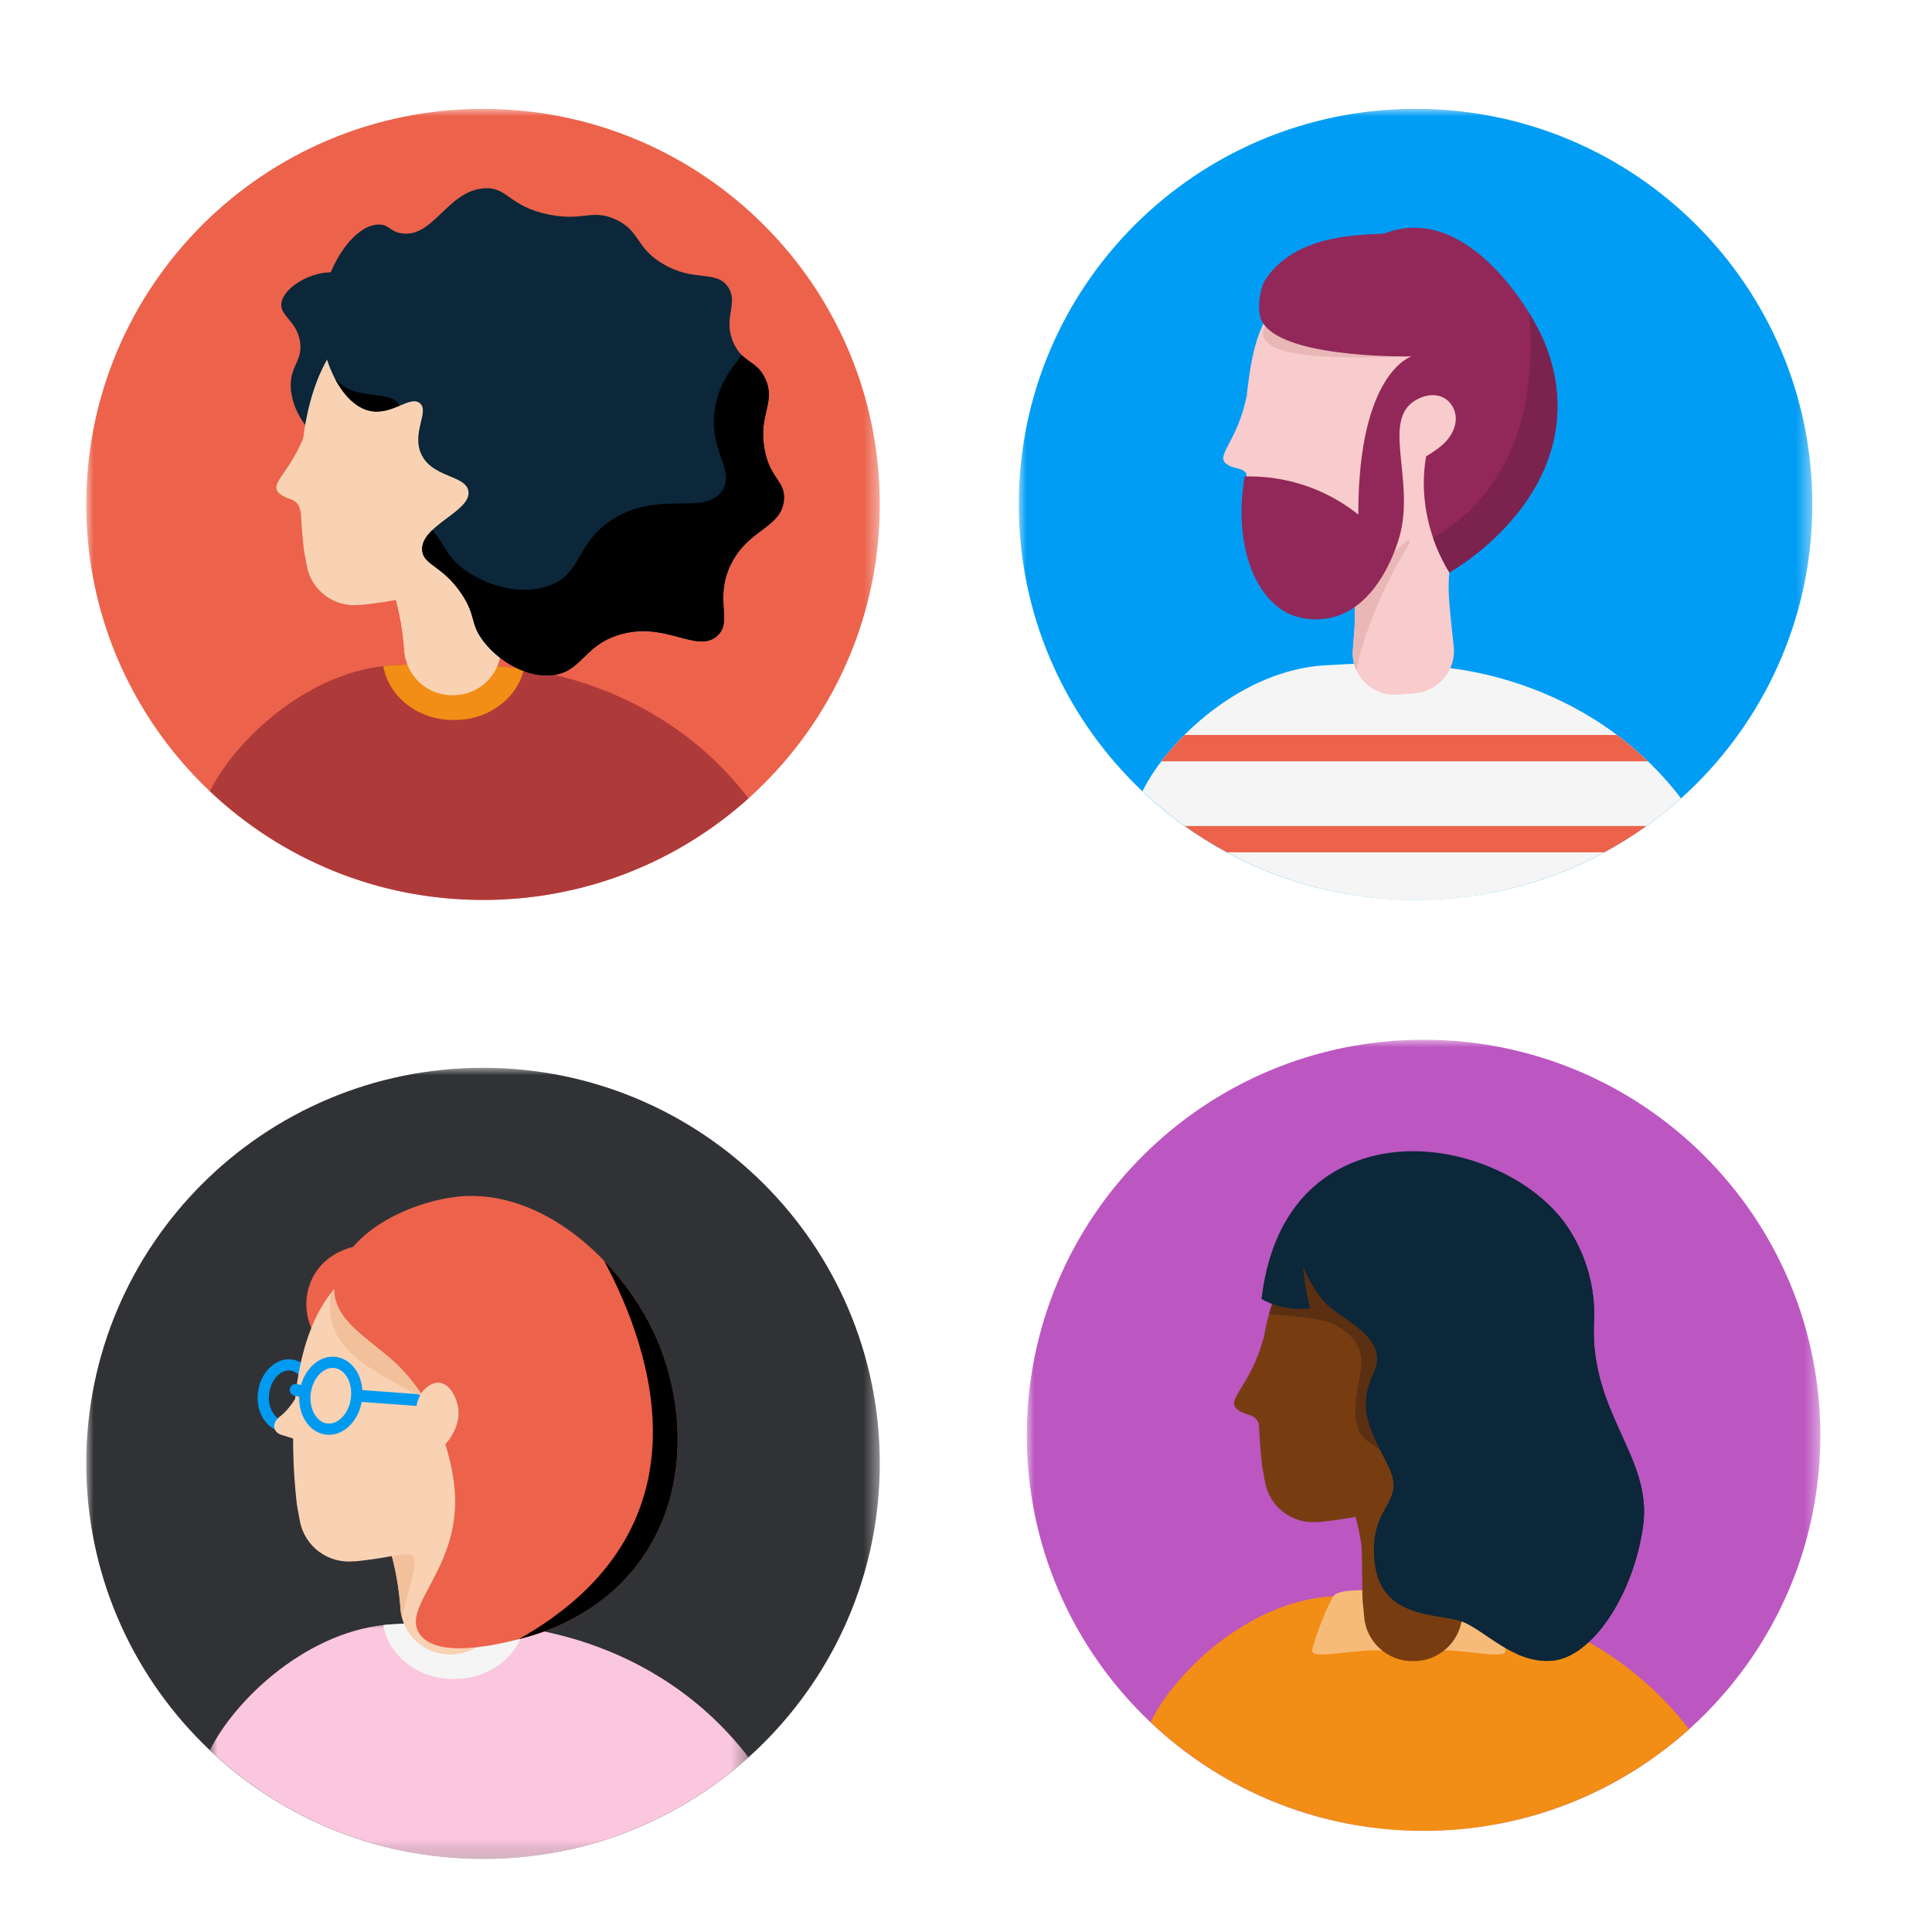 <svg xmlns="http://www.w3.org/2000/svg" xmlns:xlink="http://www.w3.org/1999/xlink" width="128" height="128" viewBox="0 0 128 128">
  <defs>
    <polygon id="emptysmall-a" points="0 0 52.573 0 52.573 52.413 0 52.413"/>
    <polygon id="emptysmall-c" points="0 0 52.574 0 52.574 52.413 0 52.413"/>
    <polygon id="emptysmall-e" points="0 0 52.574 0 52.574 52.413 0 52.413"/>
    <polygon id="emptysmall-g" points="0 0 35.676 0 35.676 15.742 0 15.742"/>
    <polygon id="emptysmall-i" points="0 0 52.573 0 52.573 52.413 0 52.413"/>
  </defs>
  <g fill="none" fill-rule="evenodd" transform="translate(5.714 7.212)">
    <g transform="translate(61.784)">
      <mask id="emptysmall-b" fill="#fff">
        <use xlink:href="#emptysmall-a"/>
      </mask>
      <path fill="#019DF4" d="M52.573,26.206 C52.573,11.733 40.805,-4.15996388e-05 26.287,-4.15996388e-05 C11.769,-4.15996388e-05 0,11.733 0,26.206 C0,40.68 11.769,52.413 26.287,52.413 C40.805,52.413 52.573,40.68 52.573,26.206" mask="url(#emptysmall-b)"/>
    </g>
    <path fill="#F5F5F5" d="M88.071,52.413 C94.832,52.413 100.996,49.866 105.654,45.684 C105.562,45.553 105.464,45.424 105.359,45.294 C98.574,36.868 88.661,36.926 88.661,36.926 C88.661,36.926 90.466,36.394 82.093,36.865 C76.532,37.177 71.649,41.83 69.978,45.207 C74.692,49.67 81.058,52.413 88.071,52.413"/>
    <path fill="#EC624B" d="M72.755 41.483C72.183 42.055 71.671 42.643 71.228 43.226L103.465 43.226C102.795 42.581 102.109 42.003 101.416 41.483L72.755 41.483zM75.576 49.256L100.574 49.256C101.543 48.732 102.474 48.149 103.364 47.513L72.775 47.513C73.667 48.151 74.605 48.731 75.576 49.256"/>
    <mask id="emptysmall-d" fill="#fff">
      <use xlink:href="#emptysmall-c"/>
    </mask>
    <path fill="#EC624B" d="M52.574,26.206 C52.574,11.733 40.804,-4.15996388e-05 26.287,-4.15996388e-05 C11.769,-4.15996388e-05 -4.17271043e-05,11.733 -4.17271043e-05,26.206 C-4.17271043e-05,40.68 11.769,52.413 26.287,52.413 C40.804,52.413 52.574,40.68 52.574,26.206" mask="url(#emptysmall-d)"/>
    <path fill="#AF3A3A" d="M26.287,52.413 C33.049,52.413 39.213,49.866 43.87,45.684 C43.778,45.553 43.68,45.424 43.576,45.294 C36.79,36.868 26.877,36.926 26.877,36.926 C26.877,36.926 28.682,36.394 20.309,36.865 C14.748,37.177 9.865,41.83 8.194,45.207 C12.908,49.67 19.274,52.413 26.287,52.413"/>
    <path fill="#F28D15" d="M29.001,37.112 C27.688,36.922 26.877,36.926 26.877,36.926 C26.877,36.926 28.682,36.395 20.309,36.865 C20.098,36.876 19.889,36.896 19.68,36.921 C20.039,38.957 21.982,40.488 24.295,40.488 L24.427,40.488 C26.662,40.488 28.555,39.057 29.001,37.112"/>
    <path fill="#0B2739" d="M16.646,22.27 C14.959,22.144 13.503,19.996 13.549,18.222 C13.582,16.969 14.344,16.644 14.167,15.44 C13.962,14.05 12.838,13.745 12.928,12.896 C13.05,11.738 15.336,10.45 17.01,10.934 C19.926,11.777 21.536,18.156 19.2,20.975 C19.084,21.115 18.011,22.373 16.646,22.27"/>
    <path fill="#F8D2B3" d="M17.43,14.828 C19.553,13.243 22.801,11.946 26.467,13.625 C30.206,15.338 32.991,18.011 31.985,23.075 C31.667,24.676 30.667,26.34 29.688,27.663 C29.488,27.933 28.984,28.467 28.984,28.467 C28.984,28.467 26.492,32.012 18.141,32.876 L18.138,32.862 C16.473,33.056 14.92,31.945 14.613,30.275 L14.421,29.237 C13.122,17.575 17.43,14.828 17.43,14.828"/>
    <path fill="#F8D2B3" d="M14.32 21.964C13.275 24.357 12.031 24.891 12.872 25.542 13.417 25.964 14.08 25.77 14.188 26.718L15.027 19.918C14.844 20.586 14.623 21.271 14.32 21.964M20.097 31.25C20.097 31.25 20.873 33.024 21.075 35.914 21.19 37.567 22.571 38.848 24.232 38.848L24.321 38.848C25.954 38.848 27.319 37.61 27.474 35.99L28.106 29.354 20.097 31.25z"/>
    <path fill="#F8D2B3" d="M21.327,32.417 C21.07,32.446 20.816,32.489 20.52,32.535 C20.737,33.338 20.975,34.49 21.075,35.914 C21.089,36.122 21.124,36.324 21.177,36.518 C21.318,35.702 21.616,34.808 21.754,34.231 C22.039,33.048 22.25,32.31 21.327,32.417"/>
    <path fill="#0B2739" d="M18.832,20.018 C16.838,19.628 15.358,16.308 15.552,13.477 C15.747,10.623 17.688,7.633 19.415,7.664 C20.076,7.676 20.106,8.119 20.873,8.245 C22.976,8.592 23.914,5.45 26.34,5.266 C27.936,5.145 27.97,6.471 30.668,7.007 C32.944,7.46 33.471,6.626 35.014,7.301 C36.716,8.046 36.364,9.189 38.221,10.28 C40.307,11.506 41.742,10.647 42.521,11.806 C43.25,12.889 42.143,13.854 42.886,15.512 C43.496,16.874 44.421,16.62 45,17.91 C45.694,19.459 44.539,20.224 44.927,22.488 C45.279,24.54 46.352,24.633 46.221,25.937 C46.033,27.804 43.81,27.818 42.667,30.264 C41.602,32.545 42.863,33.972 41.797,34.921 C40.452,36.118 38.367,33.909 35.306,34.842 C32.86,35.587 32.825,37.412 30.713,37.531 C28.942,37.63 27.182,36.448 26.267,35.205 C25.421,34.058 25.836,33.591 24.882,32.153 C23.612,30.239 22.333,30.248 22.258,29.247 C22.134,27.596 25.543,26.67 25.319,25.323 C25.14,24.246 22.9,24.456 22.185,22.852 C21.557,21.443 22.742,20.064 22.112,19.509 C21.483,18.955 20.272,20.299 18.832,20.018"/>
    <path fill="#000" d="M28.451 6.172C28.063 3.908 29.219 3.142 28.524 1.594 28.1.648 27.49.531 26.954 0 26.292.872 25.458 1.84 25.184 3.489 24.706 6.365 26.559 7.568 25.665 8.957 24.537 10.711 21.521 8.89 18.394 10.881 15.896 12.471 16.427 14.519 14.106 15.306 12.16 15.966 9.826 15.191 8.417 14.089 7.29 13.206 7.376 12.601 6.437 11.605 6.029 12.001 5.745 12.433 5.782 12.93 5.858 13.931 7.136 13.922 8.407 15.837 9.36 17.274 8.946 17.741 9.791 18.889 10.707 20.131 12.467 21.314 14.238 21.214 16.35 21.096 16.384 19.271 18.83 18.526 21.892 17.592 23.977 19.802 25.322 18.604 26.388 17.656 25.127 16.228 26.192 13.947 27.334 11.501 29.557 11.488 29.745 9.62 29.876 8.316 28.803 8.224 28.451 6.172M4.279 3.354C4.278 3.352 4.278 3.351 4.277 3.35 3.742 2.203 1.306 3.133.008 1.563.005 1.56.003 1.556 0 1.553.59 2.682 1.416 3.517 2.357 3.701 3.067 3.84 3.722 3.583 4.279 3.354" transform="translate(16.476 16.317)"/>
    <g transform="translate(0 63.533)">
      <mask id="emptysmall-f" fill="#fff">
        <use xlink:href="#emptysmall-e"/>
      </mask>
      <path fill="#313235" d="M52.574,26.207 C52.574,11.733 40.804,0 26.287,0 C11.769,0 -4.17271043e-05,11.733 -4.17271043e-05,26.207 C-4.17271043e-05,40.68 11.769,52.413 26.287,52.413 C40.804,52.413 52.574,40.68 52.574,26.207" mask="url(#emptysmall-f)"/>
    </g>
    <g transform="translate(8.194 100.204)">
      <mask id="emptysmall-h" fill="#fff">
        <use xlink:href="#emptysmall-g"/>
      </mask>
      <path fill="#FBC7DE" d="M18.092,15.742 C24.854,15.742 31.018,13.195 35.676,9.013 C35.584,8.883 35.486,8.753 35.381,8.623 C28.596,0.197 18.683,0.256 18.683,0.256 C18.683,0.256 20.488,-0.276 12.115,0.194 C6.554,0.506 1.671,5.159 0,8.537 C4.713,12.999 11.079,15.742 18.092,15.742" mask="url(#emptysmall-h)"/>
    </g>
    <path fill="#F5F5F5" d="M29.001,100.645 C27.688,100.455 26.877,100.46 26.877,100.46 C26.877,100.46 28.682,99.928 20.309,100.398 C20.098,100.41 19.889,100.43 19.68,100.454 C20.039,102.49 21.982,104.021 24.295,104.021 L24.427,104.021 C26.662,104.021 28.555,102.59 29.001,100.645"/>
    <path fill="#EC624B" d="M15.312,81.478 C14.482,80.312 14.347,78.788 14.963,77.509 C15.892,75.582 17.986,75.327 18.106,75.315 L15.312,81.478 Z"/>
    <path fill="#019AF1" d="M13.419,83.586 C12.779,83.586 12.185,84.31 12.108,85.196 C12.062,85.724 12.206,86.235 12.492,86.563 C12.621,86.711 12.839,86.89 13.15,86.907 C13.816,86.937 14.428,86.205 14.506,85.298 L14.506,85.298 C14.551,84.77 14.408,84.258 14.122,83.931 C13.993,83.783 13.775,83.603 13.463,83.587 C13.448,83.586 13.434,83.586 13.419,83.586 M13.195,87.651 C13.167,87.651 13.139,87.65 13.111,87.649 C12.665,87.625 12.245,87.413 11.93,87.051 C11.508,86.566 11.302,85.867 11.366,85.132 C11.48,83.814 12.458,82.787 13.502,82.845 C13.949,82.869 14.368,83.081 14.684,83.443 C15.106,83.927 15.312,84.626 15.248,85.362 C15.137,86.645 14.226,87.651 13.195,87.651"/>
    <path fill="#F8D2B3" d="M26.383,76.376 C22.6,74.643 19.249,75.982 17.06,77.616 C17.06,77.616 14.453,79.286 13.836,85.477 C13.826,85.488 13.814,85.499 13.807,85.511 C13.565,85.917 13.157,86.394 12.898,86.583 C12.602,86.8 12.405,87.079 12.463,87.377 C12.51,87.622 12.679,87.769 12.941,87.856 C13.113,87.913 13.394,87.993 13.707,88.093 C13.701,89.4 13.774,90.854 13.955,92.482 L14.152,93.554 C14.469,95.277 16.072,96.423 17.79,96.222 L17.793,96.236 C18.674,96.145 19.489,96.024 20.247,95.882 C20.47,96.711 20.717,97.9 20.82,99.371 C20.939,101.076 22.363,102.398 24.077,102.398 L24.169,102.398 C25.853,102.398 27.262,101.121 27.421,99.45 L28.074,92.603 L28.072,92.603 C28.714,92.064 28.98,91.688 28.98,91.688 C28.98,91.688 29.5,91.138 29.706,90.859 C30.716,89.494 31.747,87.777 32.076,86.126 C33.114,80.901 30.241,78.143 26.383,76.376"/>
    <path fill="#019AF1" d="M16.326,83.415 C15.612,83.415 14.948,84.218 14.863,85.201 C14.812,85.786 14.972,86.352 15.29,86.717 C15.434,86.883 15.681,87.084 16.032,87.103 C16.049,87.104 16.066,87.104 16.082,87.104 C16.796,87.105 17.46,86.302 17.545,85.318 C17.596,84.733 17.436,84.167 17.118,83.802 C16.973,83.636 16.727,83.434 16.376,83.416 C16.359,83.415 16.343,83.415 16.326,83.415 M16.082,87.848 C16.052,87.848 16.022,87.847 15.993,87.845 C15.515,87.82 15.065,87.592 14.727,87.205 C14.273,86.684 14.052,85.93 14.12,85.137 C14.244,83.718 15.28,82.611 16.415,82.674 C16.893,82.699 17.343,82.927 17.681,83.314 C18.135,83.836 18.357,84.589 18.288,85.382 L17.917,85.35 L18.288,85.382 C18.168,86.763 17.188,87.848 16.082,87.848"/>
    <path fill="#019AF1" d="M22.167 85.167L18.044 84.868C17.827 84.854 17.639 85.015 17.623 85.231 17.608 85.447 17.77 85.635 17.987 85.651L21.876 85.933C21.925 85.661 22.022 85.4 22.167 85.167M14.481 85.391C14.455 85.391 14.428 85.388 14.401 85.382L13.793 85.256C13.58 85.211 13.444 85.004 13.488 84.792 13.533 84.58 13.742 84.443 13.954 84.488L14.561 84.615C14.774 84.659 14.91 84.867 14.866 85.079 14.827 85.263 14.664 85.391 14.481 85.391"/>
    <path fill="#F2C19C" d="M22.377 84.817L16.829 77.798C16.678 77.931 16.463 78.143 16.215 78.452 16.067 79.276 16.105 80.421 16.721 81.453 17.691 83.077 20.641 84.567 22.13 85.242 22.195 85.091 22.278 84.948 22.377 84.817M21.08 95.763C20.814 95.794 20.554 95.837 20.247 95.885 20.471 96.714 20.717 97.903 20.82 99.372 20.835 99.586 20.87 99.794 20.925 99.995 21.071 99.152 21.378 98.23 21.521 97.635 21.814 96.414 22.032 95.653 21.08 95.763"/>
    <path fill="#EC624B" d="M37.604,81.059 C35.4,76.365 30.223,71.517 24.664,72.064 C21.987,72.328 17.689,73.994 16.647,77.219 C16.482,77.731 16.443,78.086 16.44,78.187 C16.384,80.264 18.802,81.521 20.445,83.043 C21.118,83.665 21.69,84.363 22.177,85.097 C22.482,84.709 22.918,84.342 23.41,84.401 C24.154,84.49 24.601,85.504 24.658,86.232 C24.723,87.063 24.31,87.915 23.787,88.474 C24.198,89.75 24.403,90.974 24.436,91.969 C24.599,96.835 20.838,99.271 22.096,101.056 C23.282,102.74 27.42,101.695 28.652,101.389 C29.793,101.105 33.756,100.059 36.526,96.43 C40.094,91.755 39.664,85.444 37.604,81.059"/>
    <path fill="#000" d="M36.526,96.429 C40.094,91.755 39.664,85.444 37.604,81.059 C36.832,79.415 35.694,77.752 34.304,76.309 C37.552,82.355 41.525,94.134 28.652,101.389 C29.793,101.105 33.756,100.059 36.526,96.429"/>
    <path fill="#F8CCCC" d="M93.357,16.589 C91.7,10.912 86.306,9.335 82.132,10.898 C81.387,11.196 80.641,11.493 79.978,11.946 C77.725,13.409 77.256,15.987 76.943,18.481 C76.919,18.669 76.902,18.858 76.883,19.047 C76.813,19.37 76.73,19.697 76.63,20.027 C75.901,22.426 74.775,23.073 75.65,23.601 C76.098,23.871 76.572,23.768 76.855,24.151 C76.932,24.975 77.043,25.796 77.2,26.611 C77.541,28.596 78.389,30.552 80.302,31.417 C81.107,31.791 82.093,31.566 82.941,31.535 C84.464,31.445 84.021,34.213 83.908,35.947 C83.908,35.965 83.908,35.982 83.907,35.999 C83.864,37.64 85.275,38.949 86.916,38.812 L88.026,38.72 C89.612,38.588 90.775,37.177 90.598,35.6 C90.445,34.235 90.299,32.811 90.271,32.136 C90.187,29.991 90.714,28.119 91.768,26.233 C92.539,24.85 93.391,23.496 93.675,21.916 C93.988,20.174 93.853,18.282 93.357,16.589"/>
    <path fill="#EAB7B7" d="M78.208 14.177C78.08 14.361 77.904 14.681 77.976 15.02 78.097 15.584 78.832 15.85 79.179 15.975 81.114 16.676 86.905 16.439 87.806 16.4L78.208 14.177zM87.512 28.626C84.002 31.46 82.949 31.534 82.942 31.535 83.037 31.529 83.124 31.535 83.205 31.55L83.205 31.551C83.583 31.625 83.802 31.927 83.924 32.355 84.189 33.29 83.981 34.832 83.908 35.947L83.907 35.999C83.896 36.432 83.987 36.842 84.155 37.209 84.828 33.713 86.861 30.1 87.669 28.763 87.73 28.661 87.604 28.552 87.512 28.626"/>
    <path fill="#922859" d="M95.92,14.081 C95.92,14.081 91.715,6.11 86.063,8.237 C85.571,8.422 80.394,7.927 78.167,11.252 C77.762,11.855 77.599,12.971 77.769,13.725 C78.401,16.514 87.249,16.41 87.806,16.4 C87.806,16.4 84.266,17.435 84.277,26.878 C83.631,26.363 82.742,25.767 81.602,25.28 C79.63,24.439 77.842,24.328 76.747,24.351 C76.001,28.741 77.358,32.453 79.788,33.498 C81.127,34.074 82.492,33.713 82.664,33.665 C85.669,32.828 86.884,28.931 87.095,27.993 C87.949,24.206 85.694,20.32 88.343,19.166 C89.114,18.815 90.025,18.897 90.506,19.696 C91.026,20.558 90.604,21.605 89.839,22.273 C89.56,22.518 89.118,22.813 88.769,23.025 C88.725,23.291 88.685,23.562 88.66,23.848 C88.357,27.201 89.72,29.746 90.309,30.715 C90.747,30.468 97.409,26.579 97.471,19.789 C97.494,17.279 96.607,15.282 95.92,14.081"/>
    <path fill="#7C224F" d="M97.471,19.789 C97.494,17.279 96.607,15.282 95.92,14.081 C95.92,14.081 95.802,13.857 95.579,13.495 C95.927,16.967 95.849,24.621 89.231,28.419 C89.594,29.473 90.036,30.264 90.309,30.715 C90.747,30.468 97.409,26.58 97.471,19.789"/>
    <g transform="translate(62.314 61.674)">
      <mask id="emptysmall-j" fill="#fff">
        <use xlink:href="#emptysmall-i"/>
      </mask>
      <path fill="#BC56C1" d="M52.574,26.207 C52.574,11.733 40.805,0 26.287,0 C11.769,0 0,11.733 0,26.207 C0,40.68 11.769,52.413 26.287,52.413 C40.805,52.413 52.574,40.68 52.574,26.207" mask="url(#emptysmall-j)"/>
    </g>
    <path fill="#F28D15" d="M88.601,114.087 C95.363,114.087 101.527,111.539 106.185,107.357 C106.092,107.227 105.994,107.097 105.89,106.968 C99.104,98.542 89.192,98.6 89.192,98.6 C89.192,98.6 90.996,98.068 82.623,98.538 C77.062,98.851 72.18,103.504 70.508,106.881 C75.222,111.343 81.588,114.087 88.601,114.087"/>
    <path fill="#F7BB79" d="M84.939 98.154C84.939 98.154 82.961 98.041 82.623 98.538 82.286 99.035 81.284 101.504 81.225 102.15 81.166 102.797 84.291 101.974 85.942 102.15 87.592 102.327 84.939 98.154 84.939 98.154M90.314 98.154C90.314 98.154 92.293 98.041 92.63 98.538 92.968 99.035 93.97 101.504 94.029 102.15 94.088 102.797 90.963 101.974 89.312 102.15 87.661 102.327 90.314 98.154 90.314 98.154"/>
    <path fill="#773D11" d="M90.133,74.092 C86.411,72.387 83.115,73.704 80.961,75.312 C80.961,75.312 78.863,76.651 78.012,81.408 C77.907,81.779 77.788,82.154 77.644,82.532 C76.701,85.01 75.467,85.611 76.352,86.231 C76.875,86.597 77.471,86.441 77.69,87.137 C77.726,88.009 77.796,88.94 77.907,89.937 L78.101,90.991 C78.413,92.686 79.989,93.814 81.679,93.616 L81.683,93.63 C82.549,93.54 83.35,93.421 84.096,93.282 C84.097,93.284 84.097,93.286 84.098,93.288 C84.125,93.388 84.152,93.493 84.179,93.603 L84.181,93.613 C84.208,93.722 84.236,93.837 84.262,93.956 C84.264,93.961 84.264,93.966 84.265,93.971 C84.292,94.09 84.318,94.213 84.344,94.34 C84.345,94.347 84.346,94.354 84.348,94.361 C84.373,94.488 84.398,94.62 84.422,94.756 C84.423,94.764 84.424,94.771 84.425,94.779 C84.449,94.916 84.473,95.057 84.494,95.203 C84.495,95.21 84.496,95.217 84.497,95.224 C84.519,95.371 84.54,98.672 84.56,98.828 C84.561,98.834 84.561,98.84 84.561,98.846 C84.581,99.005 84.599,99.166 84.615,99.333 C84.616,99.336 84.616,99.339 84.616,99.342 C84.632,99.512 84.647,99.686 84.66,99.864 C84.66,99.869 84.661,99.874 84.662,99.879 C84.786,101.548 86.183,102.842 87.865,102.842 L87.955,102.842 C89.612,102.842 90.997,101.586 91.154,99.941 L91.796,90.056 L91.795,90.056 C92.426,89.526 92.688,89.156 92.688,89.156 C92.688,89.156 93.199,88.614 93.402,88.34 C94.396,86.997 95.41,85.308 95.733,83.683 C96.755,78.543 93.928,75.83 90.133,74.092"/>
    <path fill="#5B2F11" d="M82.648,80.516 C83.789,81.105 84.673,82.021 84.447,83.483 C84.22,84.945 83.592,87.258 84.824,88.222 C86.056,89.187 87.218,89.534 87.37,90.974 C87.523,92.414 88.131,91.552 88.131,91.552 C88.131,91.552 90.86,86.082 87.955,80.729 C85.512,76.225 81.735,75.679 80.596,75.619 C80.058,76.138 79.042,77.387 78.358,79.869 C79.616,79.931 81.888,80.122 82.648,80.516"/>
    <path fill="#0B2739" d="M77.865,78.851 C78.012,77.73 78.5,73.343 82.052,70.832 C87.239,67.166 94.938,69.686 97.955,73.815 C98.798,74.968 100.041,77.306 99.891,80.325 C99.587,86.47 103.817,89.299 103.136,93.958 C102.455,98.617 99.685,102.617 97.104,102.814 C94.523,103.011 92.656,100.774 91.126,100.215 C89.596,99.656 85.754,100.124 85.351,96.256 C84.949,92.387 87.553,92.483 86.231,89.859 C84.909,87.235 84.228,86.081 85.31,83.703 C86.391,81.324 82.983,80.174 82.001,79.01 C81.01,77.836 80.622,76.691 80.622,76.691 C80.622,76.691 80.736,78.292 81.089,79.456 C81.089,79.456 79.474,79.767 77.865,78.851"/>
    <path fill="#0B2739" d="M99.892,80.326 C100.041,77.306 98.798,74.968 97.955,73.815 C97.105,72.651 95.882,71.615 94.448,70.809 C95.433,71.59 96.242,72.426 96.82,73.247 C98.433,75.534 98.691,77.683 98.122,80.586 C97.553,83.489 100.315,85.204 99.16,89.244 C98.26,92.394 95.37,91.595 96.061,96.716 C96.31,98.567 95.892,100.878 94.841,102.392 C95.531,102.691 96.281,102.876 97.104,102.814 C99.685,102.617 102.456,98.617 103.136,93.958 C103.817,89.299 99.587,86.47 99.892,80.326"/>
  </g>
</svg>

